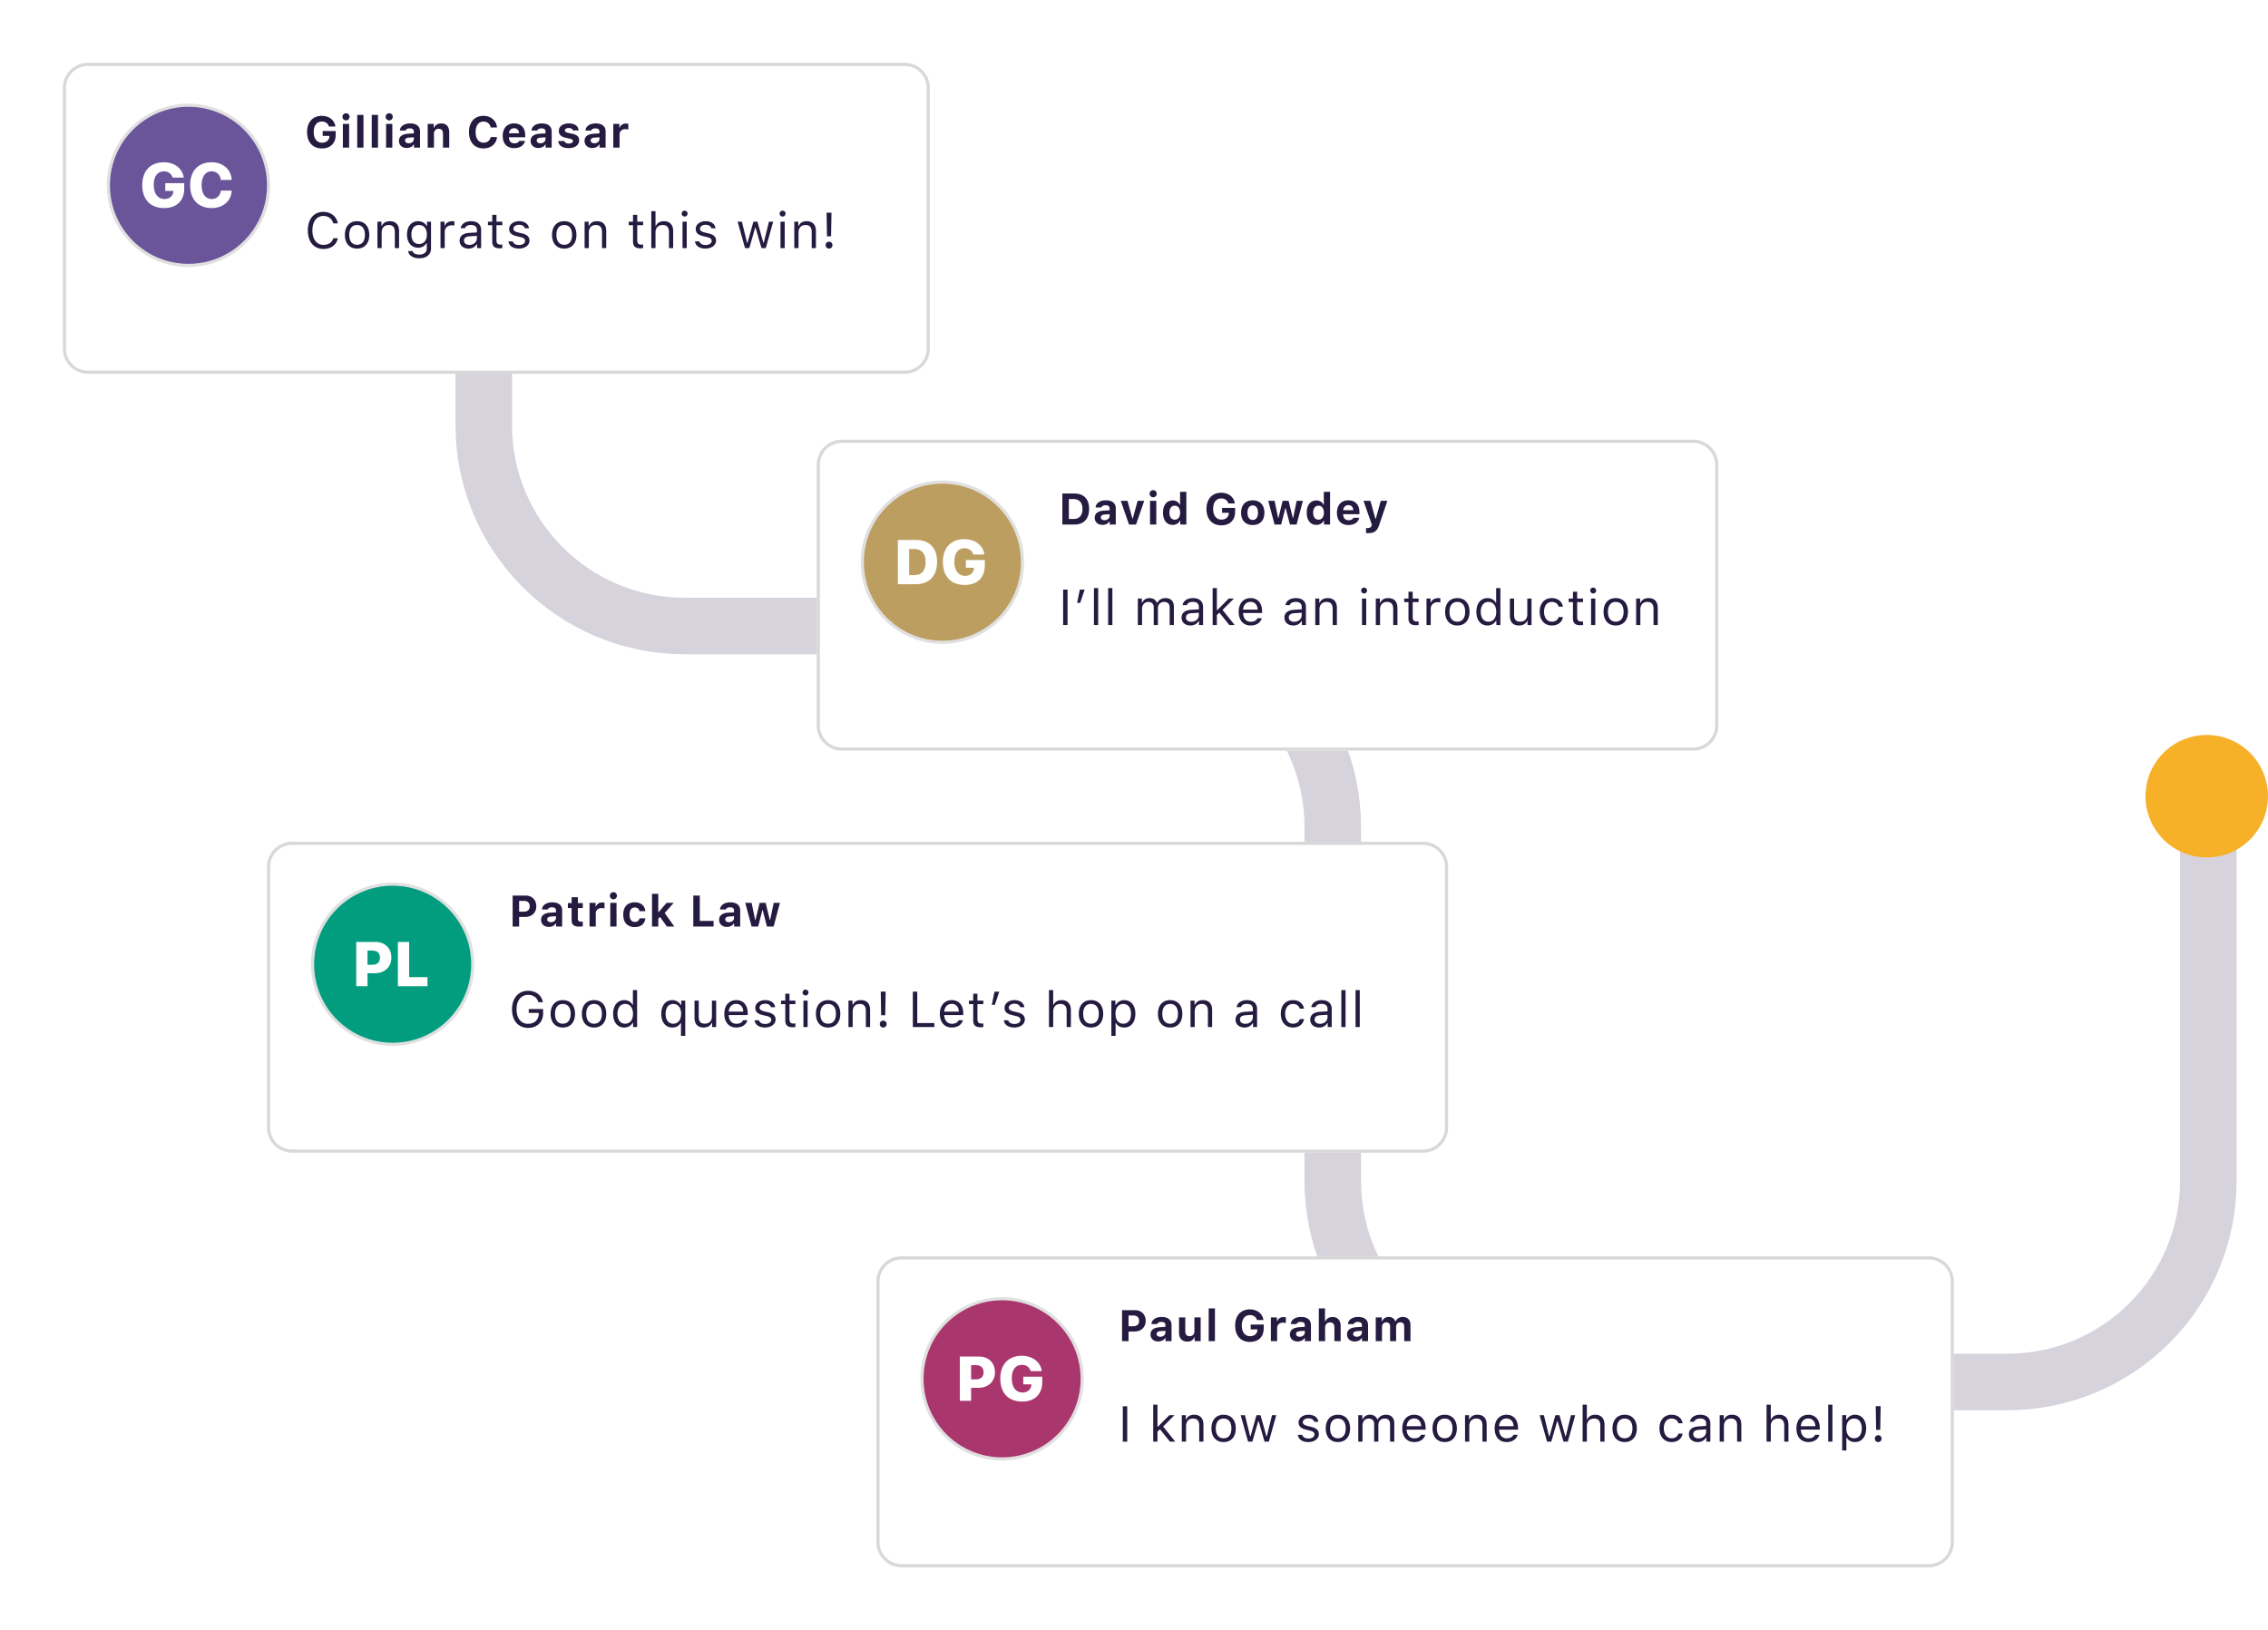 <svg fill="none" xmlns="http://www.w3.org/2000/svg" viewBox="0 0 722 519">
  <path d="M154 60v75.317c0 35.346 28.654 64 64 64h142.277c35.346 0 64 28.653 64 64V376c0 35.346 28.654 64 64 64H639c35.346 0 64-28.654 64-64V257.5" stroke="#D6D3DD" stroke-width="18"/>
  <g filter="url(#PpCooUu57a)">
    <path fill-rule="evenodd" clip-rule="evenodd" d="M20 18a8 8 0 018-8h260a8 8 0 018 8v83a8 8 0 01-8 8H28a8 8 0 01-8-8V18z" fill="#fff"/>
    <path d="M20.5 18a7.5 7.5 0 017.5-7.5h260a7.5 7.5 0 017.5 7.5v83a7.5 7.5 0 01-7.5 7.5H28a7.5 7.5 0 01-7.5-7.5V18z" stroke="#D8D8D8"/>
  </g>
  <path d="M60 84.5c14.083 0 25.5-11.417 25.5-25.5S74.083 33.5 60 33.5 34.5 44.917 34.5 59 45.917 84.5 60 84.5z" fill="#6A559B" stroke="#E0E0E0"/>
  <path d="M58.649 60.043v-1.728h-6.035v2.46h2.578l-.01.215c-.098 1.416-1.23 2.373-2.852 2.373-2.06 0-3.388-1.69-3.388-4.482 0-2.744 1.2-4.336 3.232-4.336 1.377 0 2.432.762 2.783 2.012h3.545c-.361-2.872-2.92-4.893-6.338-4.893-4.258 0-6.875 2.695-6.875 7.266 0 4.629 2.617 7.314 6.963 7.314 4.014 0 6.397-2.353 6.397-6.201zm8.724 6.201c3.633 0 6.23-2.207 6.396-5.556h-3.447c-.225 1.65-1.367 2.685-2.94 2.685-1.972 0-3.203-1.67-3.203-4.433 0-2.735 1.24-4.405 3.194-4.405 1.572 0 2.754 1.094 2.93 2.754h3.447c-.108-3.33-2.813-5.625-6.377-5.625-4.2 0-6.846 2.686-6.846 7.285 0 4.61 2.627 7.295 6.846 7.295z" fill="#fff"/>
  <path d="M106.864 42.974v-1.258h-4.142v1.552h2.139l-.007.177c-.041 1.19-.977 1.99-2.331 1.99-1.627 0-2.652-1.286-2.652-3.398 0-2.071.978-3.336 2.57-3.336 1.149 0 1.976.581 2.284 1.58h2.05c-.287-2.051-2.003-3.398-4.334-3.398-2.87 0-4.682 1.996-4.682 5.175 0 3.226 1.798 5.195 4.73 5.195 2.694 0 4.375-1.64 4.375-4.28zm2.29 4.026h1.989v-7.54h-1.989V47zm.998-8.668c.622 0 1.128-.506 1.128-1.142 0-.635-.506-1.134-1.128-1.134a1.13 1.13 0 00-1.128 1.134c0 .636.513 1.142 1.128 1.142zM113.72 47h1.989V36.582h-1.989V47zm4.621 0h1.989V36.582h-1.989V47zm4.566 0h1.989v-7.54h-1.989V47zm.998-8.668c.622 0 1.128-.506 1.128-1.142 0-.635-.506-1.134-1.128-1.134a1.13 1.13 0 00-1.128 1.134c0 .636.512 1.142 1.128 1.142zm6.22 7.287c-.69 0-1.176-.342-1.176-.902 0-.54.417-.848 1.272-.91l1.524-.095v.554c0 .765-.697 1.353-1.62 1.353zm-.656 1.497c.977 0 1.798-.41 2.187-1.1h.123V47h1.928v-5.148c0-1.613-1.128-2.556-3.124-2.556-1.894 0-3.172.875-3.302 2.27h1.832c.164-.452.643-.698 1.361-.698.82 0 1.271.356 1.271.984v.616l-1.825.11c-1.873.108-2.919.901-2.919 2.269 0 1.38 1.018 2.27 2.468 2.27zm6.685-.116h1.989v-4.348c0-.99.567-1.64 1.49-1.64.944 0 1.388.547 1.388 1.586V47h1.989v-4.874c0-1.805-.902-2.83-2.577-2.83-1.114 0-1.88.526-2.228 1.374h-.123v-1.21h-1.928V47zm17.772.253c2.379 0 4.116-1.47 4.287-3.603h-2.01c-.198 1.087-1.087 1.785-2.27 1.785-1.558 0-2.522-1.292-2.522-3.37 0-2.079.964-3.364 2.515-3.364 1.176 0 2.072.745 2.27 1.88h2.01c-.151-2.146-1.942-3.698-4.28-3.698-2.864 0-4.627 1.975-4.627 5.181 0 3.213 1.77 5.189 4.627 5.189zm9.741-6.433c.93 0 1.532.622 1.573 1.62h-3.213c.068-.977.717-1.62 1.64-1.62zm1.614 4.033c-.212.5-.752.78-1.539.78-1.039 0-1.695-.698-1.722-1.819v-.102h5.175v-.609c0-2.392-1.313-3.807-3.535-3.807-2.242 0-3.623 1.517-3.623 3.972 0 2.447 1.354 3.896 3.651 3.896 1.845 0 3.151-.895 3.445-2.31h-1.852zm6.76.766c-.691 0-1.176-.342-1.176-.902 0-.54.417-.848 1.272-.91l1.524-.095v.554c0 .765-.697 1.353-1.62 1.353zm-.656 1.497c.977 0 1.798-.41 2.187-1.1h.123V47h1.928v-5.148c0-1.613-1.128-2.556-3.124-2.556-1.894 0-3.172.875-3.302 2.27h1.832c.164-.452.643-.698 1.361-.698.82 0 1.271.356 1.271.984v.616l-1.825.11c-1.873.108-2.919.901-2.919 2.269 0 1.38 1.018 2.27 2.468 2.27zm6.514-5.441c0 1.162.711 1.86 2.174 2.18l1.367.308c.663.144.95.37.95.738 0 .486-.533.807-1.306.807-.793 0-1.278-.294-1.428-.807h-1.942c.137 1.45 1.34 2.263 3.329 2.263 1.976 0 3.323-.984 3.323-2.488 0-1.128-.657-1.743-2.119-2.065l-1.415-.307c-.698-.157-1.019-.383-1.019-.752 0-.479.526-.8 1.237-.8.739 0 1.197.3 1.299.786h1.839c-.109-1.442-1.237-2.242-3.151-2.242-1.88 0-3.138.95-3.138 2.379zm11.313 3.944c-.69 0-1.176-.342-1.176-.902 0-.54.417-.848 1.272-.91l1.524-.095v.554c0 .765-.697 1.353-1.62 1.353zm-.656 1.497c.977 0 1.798-.41 2.187-1.1h.123V47h1.928v-5.148c0-1.613-1.128-2.556-3.124-2.556-1.894 0-3.172.875-3.302 2.27h1.832c.164-.452.643-.698 1.361-.698.82 0 1.271.356 1.271.984v.616l-1.825.11c-1.873.108-2.919.901-2.919 2.269 0 1.38 1.019 2.27 2.468 2.27zm6.685-.116h1.989v-4.177c0-1.06.745-1.702 1.832-1.702.321 0 .786.062.944.123v-1.811c-.171-.062-.506-.096-.78-.096-.957 0-1.736.574-1.934 1.326h-.123V39.46h-1.928V47zm-92.264 32.266c2.398 0 4.179-1.336 4.554-3.407h-1.429c-.36 1.305-1.555 2.11-3.125 2.11-2.172 0-3.532-1.774-3.532-4.602 0-2.828 1.36-4.61 3.524-4.61 1.554 0 2.758.915 3.133 2.368h1.429c-.336-2.172-2.187-3.664-4.562-3.664-3.063 0-4.969 2.266-4.969 5.906 0 3.633 1.914 5.899 4.977 5.899zm10.694-.118c2.399 0 3.883-1.656 3.883-4.359 0-2.71-1.484-4.36-3.883-4.36-2.398 0-3.882 1.65-3.882 4.36 0 2.703 1.484 4.36 3.882 4.36zm0-1.21c-1.593 0-2.492-1.157-2.492-3.149 0-2 .899-3.148 2.492-3.148 1.594 0 2.493 1.148 2.493 3.148 0 1.992-.899 3.148-2.493 3.148zM120.155 79h1.344v-4.984c0-1.477.867-2.375 2.211-2.375 1.344 0 1.985.718 1.985 2.234V79h1.343v-5.453c0-2-1.054-3.117-2.945-3.117-1.289 0-2.109.547-2.531 1.476h-.125v-1.328h-1.282V79zm13.242-1.313c-1.562 0-2.437-1.187-2.437-3.023s.875-3.023 2.437-3.023c1.555 0 2.5 1.187 2.5 3.023s-.937 3.023-2.5 3.023zm.063 4.547c2.297 0 3.75-1.203 3.75-3.086v-8.57h-1.282v1.336h-.125c-.484-.906-1.523-1.484-2.703-1.484-2.164 0-3.531 1.71-3.531 4.234 0 2.523 1.352 4.211 3.531 4.211 1.157 0 2.11-.523 2.641-1.453h.125v1.656c0 1.242-.898 1.984-2.406 1.984-1.211 0-1.961-.445-2.11-1.132h-1.422c.204 1.39 1.5 2.304 3.532 2.304zM140.233 79h1.344v-5.219c0-1.187.929-2.047 2.21-2.047.266 0 .75.047.86.079v-1.344a5.757 5.757 0 00-.672-.04c-1.117 0-2.086.579-2.336 1.4h-.125v-1.25h-1.281V79zm9.179-1.031c-.977 0-1.703-.5-1.703-1.36 0-.843.562-1.289 1.844-1.375l2.265-.148v.773c0 1.204-1.023 2.11-2.406 2.11zm-.25 1.18c1.125 0 2.047-.493 2.594-1.391h.125V79h1.281v-5.766c0-1.75-1.148-2.804-3.203-2.804-1.797 0-3.125.89-3.305 2.242h1.36c.187-.664.89-1.047 1.898-1.047 1.258 0 1.906.57 1.906 1.61V74l-2.429.148c-1.961.118-3.071.985-3.071 2.493 0 1.539 1.211 2.507 2.844 2.507zm7.539-10.75v2.18h-1.36v1.124h1.36v5.11c0 1.609.695 2.25 2.429 2.25.266 0 .524-.032.789-.079v-1.132c-.25.023-.382.03-.625.03-.875 0-1.25-.421-1.25-1.413v-4.766h1.875v-1.125h-1.875v-2.18h-1.343zm5.39 4.484c0 1.219.719 1.898 2.297 2.281l1.445.352c.899.218 1.336.609 1.336 1.187 0 .774-.812 1.313-1.945 1.313-1.078 0-1.75-.454-1.977-1.164h-1.383c.149 1.398 1.438 2.296 3.313 2.296 1.914 0 3.375-1.039 3.375-2.546 0-1.211-.766-1.899-2.352-2.282l-1.297-.312c-.992-.242-1.461-.602-1.461-1.18 0-.75.782-1.258 1.782-1.258 1.015 0 1.672.446 1.851 1.118h1.328c-.179-1.383-1.406-2.258-3.171-2.258-1.79 0-3.141 1.054-3.141 2.453zm17.53 6.265c2.399 0 3.883-1.656 3.883-4.359 0-2.71-1.484-4.36-3.883-4.36-2.398 0-3.882 1.65-3.882 4.36 0 2.703 1.484 4.36 3.882 4.36zm0-1.21c-1.593 0-2.492-1.157-2.492-3.149 0-2 .899-3.148 2.492-3.148 1.594 0 2.493 1.148 2.493 3.148 0 1.992-.899 3.148-2.493 3.148zM186.105 79h1.344v-4.984c0-1.477.867-2.375 2.211-2.375 1.344 0 1.984.718 1.984 2.234V79h1.344v-5.453c0-2-1.055-3.117-2.945-3.117-1.289 0-2.11.547-2.531 1.476h-.125v-1.328h-1.282V79zm15.406-10.602v2.18h-1.36v1.125h1.36v5.11c0 1.609.695 2.25 2.429 2.25.266 0 .524-.032.79-.079v-1.132a5.78 5.78 0 01-.625.03c-.875 0-1.25-.421-1.25-1.413v-4.766h1.875v-1.125h-1.875v-2.18h-1.344zM207.331 79h1.343v-4.984c0-1.422.829-2.375 2.336-2.375 1.274 0 1.946.742 1.946 2.234V79h1.343v-5.453c0-1.977-1.125-3.117-2.906-3.117-1.289 0-2.172.547-2.594 1.476h-.125v-4.672h-1.343V79zm9.945 0h1.343v-8.422h-1.343V79zm.672-10.047a.94.94 0 00.937-.937.94.94 0 00-.937-.938.94.94 0 00-.938.938.94.94 0 00.938.937zm3.53 3.93c0 1.219.719 1.898 2.297 2.281l1.446.352c.898.218 1.335.609 1.335 1.187 0 .774-.812 1.313-1.945 1.313-1.078 0-1.75-.454-1.976-1.164h-1.383c.148 1.398 1.437 2.296 3.312 2.296 1.914 0 3.375-1.039 3.375-2.546 0-1.211-.765-1.899-2.351-2.282l-1.297-.312c-.992-.242-1.461-.602-1.461-1.18 0-.75.781-1.258 1.781-1.258 1.016 0 1.672.446 1.852 1.118h1.328c-.18-1.383-1.406-2.258-3.172-2.258-1.789 0-3.141 1.054-3.141 2.453zm24.664-2.305h-1.352l-1.656 6.734h-.125l-1.883-6.734h-1.289l-1.883 6.734h-.125l-1.656-6.734h-1.36l2.36 8.422h1.359l1.875-6.516h.125L242.415 79h1.367l2.36-8.422zm2.32 8.422h1.343v-8.422h-1.343V79zm.671-10.047a.94.94 0 00.938-.937.94.94 0 00-.938-.938.94.94 0 00-.937.938.94.94 0 00.937.937zM252.86 79h1.343v-4.984c0-1.477.867-2.375 2.211-2.375 1.344 0 1.985.718 1.985 2.234V79h1.343v-5.453c0-2-1.054-3.117-2.945-3.117-1.289 0-2.109.547-2.531 1.476h-.125v-1.328h-1.281V79zm10.273-11.281l.132 7.531h1.297l.133-7.531h-1.562zm.789 11.422c.632 0 1.078-.454 1.078-1.086 0-.64-.446-1.094-1.078-1.094-.633 0-1.086.453-1.086 1.094 0 .632.453 1.086 1.086 1.086z" fill="#251A3F"/>
  <g filter="url(#PpCooUu57b)">
    <path fill-rule="evenodd" clip-rule="evenodd" d="M260 138a8 8 0 018-8h271a8 8 0 018 8v83a8 8 0 01-8 8H268a8 8 0 01-8-8v-83z" fill="#fff"/>
    <path d="M260.5 138a7.5 7.5 0 017.5-7.5h271a7.5 7.5 0 017.5 7.5v83a7.5 7.5 0 01-7.5 7.5H268a7.5 7.5 0 01-7.5-7.5v-83z" stroke="#D8D8D8"/>
  </g>
  <path d="M300 204.5c14.083 0 25.5-11.417 25.5-25.5s-11.417-25.5-25.5-25.5-25.5 11.417-25.5 25.5 11.417 25.5 25.5 25.5z" fill="#BD9E61" stroke="#E0E0E0"/>
  <path d="M285.836 171.908V186h5.723c4.248 0 6.758-2.627 6.758-7.129 0-4.492-2.5-6.963-6.758-6.963h-5.723zm3.584 2.891h1.67c2.266 0 3.584 1.435 3.584 4.082 0 2.812-1.25 4.228-3.584 4.228h-1.67v-8.31zm24.095 5.244v-1.729h-6.035v2.461h2.578l-.009.215c-.098 1.416-1.231 2.373-2.852 2.373-2.06 0-3.389-1.689-3.389-4.482 0-2.744 1.202-4.336 3.233-4.336 1.377 0 2.431.762 2.783 2.012h3.545c-.361-2.871-2.92-4.893-6.338-4.893-4.258 0-6.875 2.695-6.875 7.266 0 4.629 2.617 7.314 6.963 7.314 4.014 0 6.396-2.353 6.396-6.201z" fill="#fff"/>
  <path d="M338.196 157.136V167h3.883c2.953 0 4.628-1.798 4.628-5.004 0-3.09-1.695-4.86-4.628-4.86h-3.883zm2.065 1.763h1.49c1.791 0 2.851 1.135 2.851 3.131 0 2.085-1.026 3.206-2.851 3.206h-1.49v-6.337zm11.354 6.72c-.691 0-1.176-.342-1.176-.902 0-.54.417-.848 1.272-.909l1.524-.096v.554c0 .765-.697 1.353-1.62 1.353zm-.656 1.497c.977 0 1.797-.41 2.187-1.1h.123V167h1.928v-5.147c0-1.614-1.128-2.557-3.124-2.557-1.894 0-3.172.875-3.302 2.269h1.832c.164-.451.643-.697 1.36-.697.821 0 1.272.356 1.272.985v.615l-1.825.109c-1.873.11-2.919.902-2.919 2.27 0 1.381 1.018 2.269 2.468 2.269zm13.295-7.656h-2.099l-1.544 5.619h-.124l-1.558-5.619h-2.14l2.618 7.54h2.243l2.604-7.54zm1.852 7.54h1.989v-7.54h-1.989V167zm.998-8.668c.622 0 1.128-.506 1.128-1.142 0-.635-.506-1.134-1.128-1.134a1.13 1.13 0 00-1.128 1.134c0 .636.513 1.142 1.128 1.142zm6.2 8.784c1.046 0 1.9-.485 2.304-1.299h.123V167h1.928v-10.418h-1.99v4.081h-.116c-.39-.834-1.23-1.326-2.249-1.326-1.893 0-3.069 1.483-3.069 3.883 0 2.406 1.169 3.896 3.069 3.896zm.677-6.111c1.059 0 1.709.854 1.709 2.228 0 1.381-.643 2.222-1.709 2.222-1.067 0-1.702-.834-1.702-2.228 0-1.381.642-2.222 1.702-2.222zm19.201 1.969v-1.258h-4.142v1.552h2.139l-.007.177c-.041 1.19-.977 1.99-2.331 1.99-1.627 0-2.652-1.286-2.652-3.398 0-2.071.978-3.336 2.57-3.336 1.149 0 1.976.581 2.284 1.579h2.05c-.287-2.051-2.003-3.397-4.334-3.397-2.871 0-4.682 1.996-4.682 5.175 0 3.226 1.798 5.195 4.73 5.195 2.694 0 4.375-1.641 4.375-4.279zm5.619 4.19c2.317 0 3.712-1.47 3.712-3.937 0-2.448-1.415-3.931-3.712-3.931s-3.712 1.49-3.712 3.931c0 2.467 1.395 3.937 3.712 3.937zm0-1.627c-1.067 0-1.668-.841-1.668-2.31 0-1.45.608-2.304 1.668-2.304 1.053 0 1.668.854 1.668 2.304 0 1.462-.609 2.31-1.668 2.31zm15.961-6.077h-1.975l-1.121 5.407h-.123l-1.326-5.407h-1.901l-1.319 5.407h-.123l-1.121-5.407h-2.017l2.01 7.54h2.092l1.333-5.202h.123L410.64 167h2.119l2.003-7.54zm4.3 7.656c1.046 0 1.9-.485 2.304-1.299h.123V167h1.927v-10.418h-1.989v4.081h-.116c-.39-.834-1.231-1.326-2.249-1.326-1.894 0-3.07 1.483-3.07 3.883 0 2.406 1.169 3.896 3.07 3.896zm.677-6.111c1.059 0 1.709.854 1.709 2.228 0 1.381-.643 2.222-1.709 2.222-1.067 0-1.703-.834-1.703-2.228 0-1.381.643-2.222 1.703-2.222zm9.494-.185c.93 0 1.532.622 1.573 1.62h-3.213c.068-.977.717-1.62 1.64-1.62zm1.614 4.034c-.212.499-.752.779-1.539.779-1.039 0-1.695-.697-1.722-1.819v-.102h5.175v-.608c0-2.393-1.313-3.808-3.535-3.808-2.242 0-3.623 1.517-3.623 3.972 0 2.447 1.354 3.896 3.651 3.896 1.845 0 3.151-.895 3.445-2.31h-1.852zm4.771 4.887c1.88 0 2.802-.683 3.445-2.625l2.598-7.656h-2.106l-1.586 5.715h-.123l-1.586-5.715h-2.194l2.645 7.588-.068.273c-.164.575-.588.814-1.333.814-.082 0-.383 0-.451-.014v1.6c.082.013.683.02.759.02zM339.844 199v-11.273h-1.406V199h1.406zm4.031-7.062l1.414-4.211h-1.524l-.867 4.211h.977zm4.374 7.062h1.344v-11.766h-1.344V199zm4.523 0h1.344v-11.766h-1.344V199zm9.453 0h1.343v-5.219c0-1.187.852-2.14 1.953-2.14 1.063 0 1.758.64 1.758 1.64V199h1.344v-5.414c0-1.07.781-1.945 1.953-1.945 1.188 0 1.774.609 1.774 1.851V199h1.343v-5.82c0-1.766-.961-2.75-2.679-2.75-1.164 0-2.125.586-2.579 1.476h-.125c-.39-.875-1.187-1.476-2.328-1.476-1.125 0-1.968.539-2.351 1.476h-.125v-1.328h-1.281V199zm17.007-1.031c-.977 0-1.703-.5-1.703-1.36 0-.843.562-1.289 1.844-1.375l2.265-.148v.773c0 1.203-1.023 2.11-2.406 2.11zm-.25 1.179c1.125 0 2.047-.492 2.594-1.39h.125V199h1.281v-5.766c0-1.75-1.148-2.804-3.203-2.804-1.797 0-3.125.89-3.305 2.242h1.36c.187-.664.89-1.047 1.898-1.047 1.258 0 1.906.57 1.906 1.609V194l-2.429.148c-1.961.118-3.071.985-3.071 2.493 0 1.539 1.211 2.507 2.844 2.507zm8.523-4.89h-.125v-7.024h-1.344V199h1.344v-3.195l.805-.75 3.156 3.945h1.711l-3.867-4.812 3.625-3.61h-1.649l-3.656 3.68zm10.601-2.641c1.336 0 2.227.985 2.258 2.477h-4.641c.102-1.492 1.039-2.477 2.383-2.477zm2.219 5.203c-.352.742-1.086 1.141-2.172 1.141-1.43 0-2.359-1.055-2.43-2.719v-.062h6.055v-.516c0-2.617-1.383-4.234-3.656-4.234-2.313 0-3.797 1.718-3.797 4.367 0 2.664 1.461 4.351 3.797 4.351 1.844 0 3.156-.89 3.547-2.328h-1.344zm11.655 1.149c-.976 0-1.703-.5-1.703-1.36 0-.843.563-1.289 1.844-1.375l2.266-.148v.773c0 1.203-1.024 2.11-2.407 2.11zm-.25 1.179c1.125 0 2.047-.492 2.594-1.39h.125V199h1.281v-5.766c0-1.75-1.148-2.804-3.203-2.804-1.797 0-3.125.89-3.304 2.242h1.359c.187-.664.891-1.047 1.898-1.047 1.258 0 1.907.57 1.907 1.609V194l-2.43.148c-1.961.118-3.07.985-3.07 2.493 0 1.539 1.211 2.507 2.843 2.507zm6.977-.148h1.343v-4.984c0-1.477.867-2.375 2.211-2.375 1.344 0 1.985.718 1.985 2.234V199h1.343v-5.453c0-2-1.054-3.117-2.945-3.117-1.289 0-2.109.547-2.531 1.476h-.125v-1.328h-1.281V199zm14.874 0h1.343v-8.422h-1.343V199zm.672-10.047a.94.94 0 00.937-.937.94.94 0 00-.937-.938.94.94 0 00-.938.938.94.94 0 00.938.937zM437.979 199h1.344v-4.984c0-1.477.867-2.375 2.21-2.375 1.344 0 1.985.718 1.985 2.234V199h1.344v-5.453c0-2-1.055-3.117-2.946-3.117-1.289 0-2.109.547-2.531 1.476h-.125v-1.328h-1.281V199zm10.398-10.602v2.18h-1.36v1.125h1.36v5.109c0 1.61.695 2.25 2.429 2.25a4.5 4.5 0 00.79-.078v-1.132c-.25.023-.383.031-.625.031-.875 0-1.25-.422-1.25-1.414v-4.766h1.875v-1.125h-1.875v-2.18h-1.344zM454.119 199h1.343v-5.219c0-1.187.93-2.047 2.211-2.047.266 0 .75.047.86.078v-1.343a5.65 5.65 0 00-.672-.039c-1.117 0-2.086.578-2.336 1.398h-.125v-1.25h-1.281V199zm9.812.148c2.398 0 3.882-1.656 3.882-4.359 0-2.711-1.484-4.359-3.882-4.359-2.399 0-3.883 1.648-3.883 4.359 0 2.703 1.484 4.359 3.883 4.359zm0-1.21c-1.594 0-2.493-1.157-2.493-3.149 0-2 .899-3.148 2.493-3.148 1.593 0 2.492 1.148 2.492 3.148 0 1.992-.899 3.149-2.492 3.149zm9.601 1.21c1.164 0 2.164-.554 2.695-1.492h.125V199h1.281v-11.766h-1.343v4.672h-.118c-.476-.922-1.468-1.476-2.64-1.476-2.141 0-3.539 1.718-3.539 4.359 0 2.649 1.383 4.359 3.539 4.359zm.312-7.507c1.524 0 2.477 1.218 2.477 3.148 0 1.945-.945 3.149-2.477 3.149-1.539 0-2.461-1.18-2.461-3.149 0-1.961.93-3.148 2.461-3.148zm13.703-1.063h-1.344v4.984c0 1.477-.812 2.36-2.297 2.36-1.343 0-1.906-.703-1.906-2.219v-5.125h-1.344v5.453c0 1.992.985 3.117 2.875 3.117 1.289 0 2.188-.531 2.61-1.468h.125V199h1.281v-8.422zm9.992 2.578c-.235-1.5-1.485-2.726-3.531-2.726-2.36 0-3.86 1.703-3.86 4.328 0 2.68 1.508 4.39 3.867 4.39 2.024 0 3.282-1.14 3.524-2.687h-1.36c-.25.953-1.039 1.477-2.171 1.477-1.5 0-2.469-1.235-2.469-3.18 0-1.906.953-3.117 2.469-3.117 1.211 0 1.953.679 2.171 1.515h1.36zm3.195-4.758v2.18h-1.36v1.125h1.36v5.109c0 1.61.695 2.25 2.429 2.25.266 0 .524-.031.789-.078v-1.132c-.25.023-.382.031-.625.031-.875 0-1.25-.422-1.25-1.414v-4.766h1.875v-1.125h-1.875v-2.18h-1.343zM506.507 199h1.344v-8.422h-1.344V199zm.672-10.047a.94.94 0 00.937-.937.94.94 0 00-.937-.938.94.94 0 00-.938.938.94.94 0 00.938.937zm7.187 10.195c2.398 0 3.883-1.656 3.883-4.359 0-2.711-1.485-4.359-3.883-4.359-2.399 0-3.883 1.648-3.883 4.359 0 2.703 1.484 4.359 3.883 4.359zm0-1.21c-1.594 0-2.492-1.157-2.492-3.149 0-2 .898-3.148 2.492-3.148 1.594 0 2.492 1.148 2.492 3.148 0 1.992-.898 3.149-2.492 3.149zM520.85 199h1.343v-4.984c0-1.477.868-2.375 2.211-2.375 1.344 0 1.985.718 1.985 2.234V199h1.344v-5.453c0-2-1.055-3.117-2.946-3.117-1.289 0-2.109.547-2.531 1.476h-.125v-1.328h-1.281V199z" fill="#251A3F"/>
  <g filter="url(#PpCooUu57c)">
    <path fill-rule="evenodd" clip-rule="evenodd" d="M85 266a8 8 0 018-8h360a8 8 0 018 8v83a8 8 0 01-8 8H93a8 8 0 01-8-8v-83z" fill="#fff"/>
    <path d="M85.5 266a7.5 7.5 0 017.5-7.5h360a7.5 7.5 0 017.5 7.5v83a7.5 7.5 0 01-7.5 7.5H93a7.5 7.5 0 01-7.5-7.5v-83z" stroke="#D8D8D8"/>
  </g>
  <path d="M125 332.5c14.083 0 25.5-11.417 25.5-25.5s-11.417-25.5-25.5-25.5-25.5 11.417-25.5 25.5 11.417 25.5 25.5 25.5z" fill="#029D7F" stroke="#E0E0E0"/>
  <path d="M113.404 299.908V314h3.584v-4.131h2.305c3.135 0 5.293-1.963 5.293-4.971 0-3.027-2.051-4.99-5.078-4.99h-6.104zm3.584 2.744h1.573c1.504 0 2.402.791 2.402 2.256 0 1.475-.898 2.266-2.422 2.266h-1.553v-4.522zm19.096 8.457h-5.83v-11.201h-3.584V314h9.414v-2.891z" fill="#fff"/>
  <path d="M163.196 285.136V295h2.065v-3.062h1.948c2.078 0 3.52-1.361 3.52-3.391 0-2.051-1.387-3.411-3.417-3.411h-4.116zm2.065 1.695h1.504c1.189 0 1.866.602 1.866 1.723 0 1.107-.691 1.709-1.873 1.709h-1.497v-3.432zm10.11 6.788c-.691 0-1.176-.342-1.176-.902 0-.54.417-.848 1.271-.909l1.525-.096v.554c0 .765-.697 1.353-1.62 1.353zm-.657 1.497c.978 0 1.798-.41 2.188-1.1h.123V295h1.928v-5.147c0-1.614-1.128-2.557-3.124-2.557-1.894 0-3.172.875-3.302 2.269h1.832c.164-.451.643-.697 1.36-.697.821 0 1.272.356 1.272.985v.615l-1.825.109c-1.873.11-2.919.902-2.919 2.27 0 1.381 1.018 2.269 2.467 2.269zm7.253-9.447v1.866h-1.176v1.566h1.176v3.862c0 1.47.725 2.064 2.557 2.064.382 0 .752-.041.998-.089v-1.517c-.192.02-.328.027-.588.027-.677 0-.978-.301-.978-.957v-3.39h1.566v-1.566h-1.566v-1.866h-1.989zm5.708 9.331h1.989v-4.177c0-1.059.745-1.702 1.832-1.702.321 0 .786.062.943.123v-1.811c-.171-.062-.506-.096-.779-.096-.957 0-1.736.574-1.935 1.326h-.123v-1.203h-1.927V295zm6.603 0h1.989v-7.54h-1.989V295zm.998-8.668c.622 0 1.128-.506 1.128-1.142 0-.635-.506-1.134-1.128-1.134a1.13 1.13 0 00-1.128 1.134c0 .636.513 1.142 1.128 1.142zm10.171 3.787c-.164-1.716-1.36-2.823-3.356-2.823-2.359 0-3.685 1.415-3.685 3.917 0 2.529 1.333 3.951 3.685 3.951 1.962 0 3.192-1.087 3.356-2.775h-1.859c-.151.745-.684 1.141-1.497 1.141-1.067 0-1.675-.813-1.675-2.317 0-1.484.602-2.283 1.675-2.283.847 0 1.36.471 1.497 1.189h1.859zm4.231.287h-.123v-5.824h-1.989V295h1.989v-2.502l.547-.56 2.201 3.062h2.359l-3.07-4.307 2.871-3.233h-2.262l-2.523 2.946zm17.486 2.796h-4.389v-8.066h-2.064V295h6.453v-1.798zm4.887.417c-.69 0-1.176-.342-1.176-.902 0-.54.417-.848 1.272-.909l1.524-.096v.554c0 .765-.697 1.353-1.62 1.353zm-.656 1.497c.977 0 1.798-.41 2.187-1.1h.123V295h1.928v-5.147c0-1.614-1.128-2.557-3.124-2.557-1.893 0-3.172.875-3.302 2.269h1.832c.164-.451.643-.697 1.361-.697.82 0 1.271.356 1.271.985v.615l-1.825.109c-1.873.11-2.919.902-2.919 2.27 0 1.381 1.019 2.269 2.468 2.269zm16.884-7.656h-1.975l-1.121 5.407h-.124l-1.326-5.407h-1.9l-1.319 5.407h-.123l-1.122-5.407h-2.016l2.01 7.54h2.091l1.333-5.202h.123l1.347 5.202h2.119l2.003-7.54zm-75.381 35.181v-1.375h-4.57v1.234h3.172v.273c0 1.907-1.367 3.196-3.383 3.196-2.265 0-3.672-1.766-3.672-4.61 0-2.804 1.43-4.601 3.664-4.601 1.672 0 2.805.804 3.289 2.328h1.43c-.406-2.234-2.219-3.625-4.719-3.625-3.086 0-5.109 2.336-5.109 5.898 0 3.61 1.992 5.907 5.109 5.907 2.883 0 4.789-1.844 4.789-4.625zm6.273 4.507c2.399 0 3.883-1.656 3.883-4.359 0-2.711-1.484-4.359-3.883-4.359-2.398 0-3.882 1.648-3.882 4.359 0 2.703 1.484 4.359 3.882 4.359zm0-1.21c-1.593 0-2.492-1.157-2.492-3.149 0-2 .899-3.148 2.492-3.148 1.594 0 2.493 1.148 2.493 3.148 0 1.992-.899 3.149-2.493 3.149zm9.945 1.21c2.399 0 3.883-1.656 3.883-4.359 0-2.711-1.484-4.359-3.883-4.359-2.398 0-3.882 1.648-3.882 4.359 0 2.703 1.484 4.359 3.882 4.359zm0-1.21c-1.593 0-2.492-1.157-2.492-3.149 0-2 .899-3.148 2.492-3.148 1.594 0 2.493 1.148 2.493 3.148 0 1.992-.899 3.149-2.493 3.149zm9.602 1.21c1.164 0 2.164-.554 2.695-1.492h.125V327h1.281v-11.766h-1.344v4.672h-.117c-.476-.922-1.469-1.476-2.64-1.476-2.141 0-3.54 1.718-3.54 4.359 0 2.649 1.383 4.359 3.54 4.359zm.312-7.507c1.523 0 2.477 1.218 2.477 3.148 0 1.945-.946 3.149-2.477 3.149-1.539 0-2.461-1.18-2.461-3.149 0-1.961.93-3.148 2.461-3.148zm14.999-1.211c-2.133 0-3.523 1.718-3.523 4.359 0 2.656 1.375 4.359 3.523 4.359 1.188 0 2.094-.492 2.633-1.414h.125v4.078h1.359v-11.234h-1.296v1.406h-.125c-.5-.945-1.547-1.554-2.696-1.554zm.305 7.508c-1.531 0-2.438-1.172-2.438-3.149 0-1.969.914-3.148 2.446-3.148 1.523 0 2.484 1.218 2.484 3.148 0 1.938-.953 3.149-2.492 3.149zm13.648-7.36h-1.344v4.984c0 1.477-.812 2.36-2.297 2.36-1.343 0-1.906-.703-1.906-2.219v-5.125h-1.344v5.453c0 1.992.985 3.117 2.875 3.117 1.289 0 2.188-.531 2.61-1.468h.125V327h1.281v-8.422zm6.382 1.039c1.336 0 2.227.985 2.258 2.477h-4.64c.101-1.492 1.039-2.477 2.382-2.477zm2.219 5.203c-.351.742-1.086 1.141-2.172 1.141-1.429 0-2.359-1.055-2.429-2.719v-.062h6.054v-.516c0-2.617-1.383-4.234-3.656-4.234-2.313 0-3.797 1.718-3.797 4.367 0 2.664 1.461 4.351 3.797 4.351 1.844 0 3.156-.89 3.547-2.328h-1.344zm3.859-3.937c0 1.219.719 1.898 2.297 2.281l1.445.352c.899.218 1.336.609 1.336 1.187 0 .774-.812 1.313-1.945 1.313-1.078 0-1.75-.454-1.977-1.164h-1.382c.148 1.398 1.437 2.296 3.312 2.296 1.914 0 3.375-1.039 3.375-2.546 0-1.211-.766-1.899-2.352-2.282l-1.296-.312c-.993-.242-1.461-.602-1.461-1.18 0-.75.781-1.258 1.781-1.258 1.016 0 1.672.446 1.851 1.118h1.329c-.18-1.383-1.407-2.258-3.172-2.258-1.789 0-3.141 1.054-3.141 2.453zm9.547-4.485v2.18h-1.36v1.125h1.36v5.109c0 1.61.695 2.25 2.429 2.25.266 0 .524-.031.789-.078v-1.132c-.25.023-.382.031-.625.031-.875 0-1.25-.422-1.25-1.414v-4.766h1.875v-1.125h-1.875v-2.18h-1.343zM255.762 327h1.343v-8.422h-1.343V327zm.671-10.047a.94.94 0 00.938-.937.94.94 0 00-.938-.938.94.94 0 00-.937.938.94.94 0 00.937.937zm7.188 10.195c2.398 0 3.882-1.656 3.882-4.359 0-2.711-1.484-4.359-3.882-4.359-2.399 0-3.883 1.648-3.883 4.359 0 2.703 1.484 4.359 3.883 4.359zm0-1.21c-1.594 0-2.493-1.157-2.493-3.149 0-2 .899-3.148 2.493-3.148 1.593 0 2.492 1.148 2.492 3.148 0 1.992-.899 3.149-2.492 3.149zm6.484 1.062h1.343v-4.984c0-1.477.867-2.375 2.211-2.375 1.344 0 1.985.718 1.985 2.234V327h1.343v-5.453c0-2-1.054-3.117-2.945-3.117-1.289 0-2.109.547-2.531 1.476h-.125v-1.328h-1.281V327zm10.273-11.281l.132 7.531h1.297l.133-7.531h-1.562zm.789 11.422c.632 0 1.078-.453 1.078-1.086 0-.641-.446-1.094-1.078-1.094-.633 0-1.086.453-1.086 1.094 0 .633.453 1.086 1.086 1.086zm16.272-1.407h-5.437v-10.007h-1.406V327h6.843v-1.266zm5.539-6.117c1.336 0 2.227.985 2.258 2.477h-4.641c.102-1.492 1.039-2.477 2.383-2.477zm2.219 5.203c-.352.742-1.086 1.141-2.172 1.141-1.43 0-2.36-1.055-2.43-2.719v-.062h6.055v-.516c0-2.617-1.383-4.234-3.656-4.234-2.313 0-3.797 1.718-3.797 4.367 0 2.664 1.461 4.351 3.797 4.351 1.843 0 3.156-.89 3.546-2.328h-1.343zm4.616-8.422v2.18h-1.359v1.125h1.359v5.109c0 1.61.696 2.25 2.43 2.25.266 0 .524-.031.789-.078v-1.132c-.25.023-.383.031-.625.031-.875 0-1.25-.422-1.25-1.414v-4.766h1.875v-1.125h-1.875v-2.18h-1.344zm6.891 3.54l1.414-4.211h-1.524l-.867 4.211h.977zm3.085.945c0 1.219.719 1.898 2.297 2.281l1.445.352c.899.218 1.336.609 1.336 1.187 0 .774-.812 1.313-1.945 1.313-1.078 0-1.75-.454-1.977-1.164h-1.382c.148 1.398 1.437 2.296 3.312 2.296 1.914 0 3.375-1.039 3.375-2.546 0-1.211-.765-1.899-2.351-2.282l-1.297-.312c-.992-.242-1.461-.602-1.461-1.18 0-.75.781-1.258 1.781-1.258 1.016 0 1.672.446 1.852 1.118h1.328c-.18-1.383-1.407-2.258-3.172-2.258-1.789 0-3.141 1.054-3.141 2.453zM333.937 327h1.344v-4.984c0-1.422.828-2.375 2.336-2.375 1.273 0 1.945.742 1.945 2.234V327h1.344v-5.453c0-1.977-1.125-3.117-2.907-3.117-1.289 0-2.172.547-2.593 1.476h-.125v-4.672h-1.344V327zm13.374.148c2.399 0 3.883-1.656 3.883-4.359 0-2.711-1.484-4.359-3.883-4.359-2.398 0-3.882 1.648-3.882 4.359 0 2.703 1.484 4.359 3.882 4.359zm0-1.21c-1.593 0-2.492-1.157-2.492-3.149 0-2 .899-3.148 2.492-3.148 1.594 0 2.493 1.148 2.493 3.148 0 1.992-.899 3.149-2.493 3.149zm10.586-7.508c-1.148 0-2.156.586-2.695 1.554h-.125v-1.406h-1.282v11.234h1.344v-4.078h.125c.461.891 1.43 1.414 2.633 1.414 2.141 0 3.539-1.726 3.539-4.359 0-2.648-1.391-4.359-3.539-4.359zm-.32 7.508c-1.516 0-2.477-1.219-2.477-3.149 0-1.937.961-3.148 2.485-3.148 1.539 0 2.46 1.179 2.46 3.148s-.921 3.149-2.468 3.149zm14.929 1.21c2.398 0 3.882-1.656 3.882-4.359 0-2.711-1.484-4.359-3.882-4.359-2.399 0-3.883 1.648-3.883 4.359 0 2.703 1.484 4.359 3.883 4.359zm0-1.21c-1.594 0-2.493-1.157-2.493-3.149 0-2 .899-3.148 2.493-3.148 1.593 0 2.492 1.148 2.492 3.148 0 1.992-.899 3.149-2.492 3.149zM378.99 327h1.343v-4.984c0-1.477.867-2.375 2.211-2.375 1.344 0 1.985.718 1.985 2.234V327h1.343v-5.453c0-2-1.054-3.117-2.945-3.117-1.289 0-2.109.547-2.531 1.476h-.125v-1.328h-1.281V327zm17.436-1.031c-.976 0-1.703-.5-1.703-1.36 0-.843.563-1.289 1.844-1.375l2.266-.148v.773c0 1.203-1.024 2.11-2.407 2.11zm-.25 1.179c1.125 0 2.047-.492 2.594-1.39h.125V327h1.281v-5.766c0-1.75-1.148-2.804-3.203-2.804-1.797 0-3.125.89-3.305 2.242h1.36c.187-.664.89-1.047 1.898-1.047 1.258 0 1.907.57 1.907 1.609V322l-2.43.148c-1.961.118-3.07.985-3.07 2.493 0 1.539 1.21 2.507 2.843 2.507zm18.953-5.992c-.235-1.5-1.485-2.726-3.532-2.726-2.359 0-3.859 1.703-3.859 4.328 0 2.68 1.508 4.39 3.867 4.39 2.024 0 3.281-1.14 3.524-2.687h-1.36c-.25.953-1.039 1.477-2.172 1.477-1.5 0-2.468-1.235-2.468-3.18 0-1.906.953-3.117 2.468-3.117 1.211 0 1.953.679 2.172 1.515h1.36zm5.069 4.813c-.976 0-1.703-.5-1.703-1.36 0-.843.563-1.289 1.844-1.375l2.266-.148v.773c0 1.203-1.024 2.11-2.407 2.11zm-.25 1.179c1.125 0 2.047-.492 2.594-1.39h.125V327h1.281v-5.766c0-1.75-1.148-2.804-3.203-2.804-1.797 0-3.125.89-3.304 2.242h1.359c.188-.664.891-1.047 1.898-1.047 1.258 0 1.907.57 1.907 1.609V322l-2.43.148c-1.961.118-3.07.985-3.07 2.493 0 1.539 1.211 2.507 2.843 2.507zm7.055-.148h1.344v-11.766h-1.344V327zm4.523 0h1.344v-11.766h-1.344V327z" fill="#251A3F"/>
  <g filter="url(#PpCooUu57d)">
    <path fill-rule="evenodd" clip-rule="evenodd" d="M279 398a8 8 0 018-8h327a8 8 0 018 8v83a8 8 0 01-8 8H287a8 8 0 01-8-8v-83z" fill="#fff"/>
    <path d="M279.5 398a7.5 7.5 0 017.5-7.5h327a7.5 7.5 0 017.5 7.5v83a7.5 7.5 0 01-7.5 7.5H287a7.5 7.5 0 01-7.5-7.5v-83z" stroke="#D8D8D8"/>
  </g>
  <path d="M319 464.5c14.083 0 25.5-11.417 25.5-25.5s-11.417-25.5-25.5-25.5-25.5 11.417-25.5 25.5 11.417 25.5 25.5 25.5z" fill="#A9366D" stroke="#E0E0E0"/>
  <path d="M305.559 431.908V446h3.584v-4.131h2.304c3.135 0 5.293-1.963 5.293-4.971 0-3.027-2.05-4.99-5.078-4.99h-6.103zm3.584 2.744h1.572c1.504 0 2.402.791 2.402 2.256 0 1.475-.898 2.266-2.421 2.266h-1.553v-4.522zm22.65 5.391v-1.729h-6.035v2.461h2.578l-.01.215c-.098 1.416-1.23 2.373-2.852 2.373-2.06 0-3.388-1.689-3.388-4.482 0-2.744 1.201-4.336 3.232-4.336 1.377 0 2.432.762 2.783 2.012h3.545c-.361-2.871-2.92-4.893-6.338-4.893-4.257 0-6.875 2.695-6.875 7.266 0 4.629 2.618 7.314 6.963 7.314 4.014 0 6.397-2.353 6.397-6.201z" fill="#fff"/>
  <path d="M357.196 417.136V427h2.065v-3.062h1.948c2.078 0 3.52-1.361 3.52-3.391 0-2.051-1.387-3.411-3.417-3.411h-4.116zm2.065 1.695h1.504c1.189 0 1.866.602 1.866 1.723 0 1.107-.691 1.709-1.873 1.709h-1.497v-3.432zm10.11 6.788c-.691 0-1.176-.342-1.176-.902 0-.54.417-.848 1.271-.909l1.525-.096v.554c0 .765-.697 1.353-1.62 1.353zm-.657 1.497c.978 0 1.798-.41 2.188-1.1h.123V427h1.928v-5.147c0-1.614-1.128-2.557-3.124-2.557-1.894 0-3.172.875-3.302 2.269h1.832c.164-.451.643-.697 1.36-.697.821 0 1.272.356 1.272.985v.615l-1.825.109c-1.873.11-2.919.902-2.919 2.27 0 1.381 1.018 2.269 2.467 2.269zm13.508-7.656h-1.989v4.348c0 1.004-.534 1.627-1.525 1.627-.916 0-1.388-.534-1.388-1.573v-4.402h-1.989v4.915c0 1.75 1.012 2.789 2.639 2.789 1.142 0 1.846-.499 2.201-1.374h.123V427h1.928v-7.54zm2.556 7.54h1.989v-10.418h-1.989V427zm17.52-4.026v-1.258h-4.143v1.552h2.14l-.007.177c-.041 1.19-.978 1.99-2.331 1.99-1.627 0-2.652-1.286-2.652-3.398 0-2.071.977-3.336 2.57-3.336 1.148 0 1.976.581 2.283 1.579h2.051c-.287-2.051-2.003-3.397-4.334-3.397-2.871 0-4.683 1.996-4.683 5.175 0 3.226 1.798 5.195 4.731 5.195 2.693 0 4.375-1.641 4.375-4.279zm2.276 4.026h1.989v-4.177c0-1.059.745-1.702 1.832-1.702.321 0 .786.062.943.123v-1.811c-.17-.062-.505-.096-.779-.096-.957 0-1.736.574-1.934 1.326h-.124v-1.203h-1.927V427zm9.173-1.381c-.69 0-1.176-.342-1.176-.902 0-.54.417-.848 1.272-.909l1.524-.096v.554c0 .765-.697 1.353-1.62 1.353zm-.656 1.497c.977 0 1.798-.41 2.187-1.1h.123V427h1.928v-5.147c0-1.614-1.128-2.557-3.124-2.557-1.893 0-3.172.875-3.302 2.269h1.832c.165-.451.643-.697 1.361-.697.82 0 1.271.356 1.271.985v.615l-1.825.109c-1.873.11-2.919.902-2.919 2.27 0 1.381 1.019 2.269 2.468 2.269zm6.753-.116h1.99v-4.327c0-.978.574-1.641 1.572-1.641.902 0 1.388.54 1.388 1.586V427h1.989v-4.854c0-1.811-.964-2.83-2.584-2.83-1.107 0-1.928.52-2.276 1.381h-.123v-4.115h-1.956V427zm12.086-1.381c-.69 0-1.176-.342-1.176-.902 0-.54.417-.848 1.272-.909l1.524-.096v.554c0 .765-.697 1.353-1.62 1.353zm-.656 1.497c.977 0 1.798-.41 2.187-1.1h.123V427h1.928v-5.147c0-1.614-1.128-2.557-3.124-2.557-1.894 0-3.172.875-3.302 2.269h1.832c.164-.451.643-.697 1.361-.697.82 0 1.271.356 1.271.985v.615l-1.825.109c-1.873.11-2.919.902-2.919 2.27 0 1.381 1.019 2.269 2.468 2.269zm6.685-.116h1.989v-4.539c0-.841.554-1.449 1.333-1.449.779 0 1.244.458 1.244 1.258V427h1.914v-4.614c0-.8.52-1.374 1.327-1.374.84 0 1.257.444 1.257 1.34V427h1.99v-5.175c0-1.552-.937-2.529-2.441-2.529-1.053 0-1.921.554-2.269 1.394h-.123c-.301-.875-1.026-1.394-2.085-1.394-.992 0-1.778.533-2.085 1.394h-.123v-1.23h-1.928V427zm-79.115 32v-11.273h-1.406V459h1.406zm9.749-4.742h-.125v-7.024h-1.344V459h1.344v-3.195l.805-.75 3.156 3.945h1.711l-3.867-4.812 3.625-3.61h-1.649l-3.656 3.68zm7.632 4.742h1.344v-4.984c0-1.477.867-2.375 2.211-2.375 1.344 0 1.984.718 1.984 2.234V459h1.344v-5.453c0-2-1.055-3.117-2.945-3.117-1.289 0-2.11.547-2.531 1.476h-.125v-1.328h-1.282V459zm13.297.148c2.398 0 3.883-1.656 3.883-4.359 0-2.711-1.485-4.359-3.883-4.359-2.399 0-3.883 1.648-3.883 4.359 0 2.703 1.484 4.359 3.883 4.359zm0-1.21c-1.594 0-2.492-1.157-2.492-3.149 0-2 .898-3.148 2.492-3.148 1.594 0 2.492 1.148 2.492 3.148 0 1.992-.898 3.149-2.492 3.149zm16.765-7.36h-1.352l-1.656 6.734h-.125l-1.883-6.734h-1.289l-1.882 6.734h-.125l-1.657-6.734h-1.359l2.359 8.422h1.36l1.875-6.516h.125L402.56 459h1.368l2.359-8.422zm7.101 2.305c0 1.219.719 1.898 2.297 2.281l1.445.352c.898.218 1.336.609 1.336 1.187 0 .774-.813 1.313-1.945 1.313-1.078 0-1.75-.454-1.977-1.164h-1.383c.149 1.398 1.438 2.296 3.313 2.296 1.914 0 3.375-1.039 3.375-2.546 0-1.211-.766-1.899-2.352-2.282l-1.297-.312c-.992-.242-1.461-.602-1.461-1.18 0-.75.782-1.258 1.782-1.258 1.015 0 1.672.446 1.851 1.118h1.328c-.179-1.383-1.406-2.258-3.172-2.258-1.789 0-3.14 1.054-3.14 2.453zm12.523 6.265c2.398 0 3.883-1.656 3.883-4.359 0-2.711-1.485-4.359-3.883-4.359-2.399 0-3.883 1.648-3.883 4.359 0 2.703 1.484 4.359 3.883 4.359zm0-1.21c-1.594 0-2.492-1.157-2.492-3.149 0-2 .898-3.148 2.492-3.148 1.594 0 2.492 1.148 2.492 3.148 0 1.992-.898 3.149-2.492 3.149zm6.484 1.062h1.344v-5.219c0-1.187.851-2.14 1.953-2.14 1.062 0 1.758.64 1.758 1.64V459h1.343v-5.414c0-1.07.782-1.945 1.953-1.945 1.188 0 1.774.609 1.774 1.851V459h1.344v-5.82c0-1.766-.961-2.75-2.68-2.75-1.164 0-2.125.586-2.578 1.476h-.125c-.391-.875-1.188-1.476-2.328-1.476-1.125 0-1.969.539-2.352 1.476h-.125v-1.328h-1.281V459zm17.773-7.383c1.336 0 2.226.985 2.258 2.477h-4.641c.102-1.492 1.039-2.477 2.383-2.477zm2.219 5.203c-.352.742-1.086 1.141-2.172 1.141-1.43 0-2.36-1.055-2.43-2.719v-.062h6.055v-.516c0-2.617-1.383-4.234-3.657-4.234-2.312 0-3.796 1.718-3.796 4.367 0 2.664 1.461 4.351 3.796 4.351 1.844 0 3.157-.89 3.547-2.328h-1.343zm7.515 2.328c2.398 0 3.883-1.656 3.883-4.359 0-2.711-1.485-4.359-3.883-4.359-2.399 0-3.883 1.648-3.883 4.359 0 2.703 1.484 4.359 3.883 4.359zm0-1.21c-1.594 0-2.492-1.157-2.492-3.149 0-2 .898-3.148 2.492-3.148 1.594 0 2.492 1.148 2.492 3.148 0 1.992-.898 3.149-2.492 3.149zm6.484 1.062h1.344v-4.984c0-1.477.867-2.375 2.21-2.375 1.344 0 1.985.718 1.985 2.234V459h1.344v-5.453c0-2-1.055-3.117-2.946-3.117-1.289 0-2.109.547-2.531 1.476h-.125v-1.328h-1.281V459zm13.195-7.383c1.336 0 2.226.985 2.258 2.477h-4.641c.101-1.492 1.039-2.477 2.383-2.477zm2.218 5.203c-.351.742-1.085 1.141-2.171 1.141-1.43 0-2.36-1.055-2.43-2.719v-.062h6.055v-.516c0-2.617-1.383-4.234-3.657-4.234-2.312 0-3.797 1.718-3.797 4.367 0 2.664 1.461 4.351 3.797 4.351 1.844 0 3.157-.89 3.547-2.328h-1.344zm19.656-6.242h-1.352l-1.656 6.734h-.125l-1.883-6.734h-1.289l-1.883 6.734h-.125l-1.656-6.734h-1.359l2.359 8.422h1.36l1.875-6.516h.125l1.882 6.516h1.368l2.359-8.422zm2.367 8.422h1.343v-4.984c0-1.422.829-2.375 2.336-2.375 1.274 0 1.946.742 1.946 2.234V459h1.343v-5.453c0-1.977-1.125-3.117-2.906-3.117-1.289 0-2.172.547-2.594 1.476h-.125v-4.672h-1.343V459zm13.374.148c2.399 0 3.883-1.656 3.883-4.359 0-2.711-1.484-4.359-3.883-4.359-2.398 0-3.883 1.648-3.883 4.359 0 2.703 1.485 4.359 3.883 4.359zm0-1.21c-1.593 0-2.492-1.157-2.492-3.149 0-2 .899-3.148 2.492-3.148 1.594 0 2.492 1.148 2.492 3.148 0 1.992-.898 3.149-2.492 3.149zm18.46-4.782c-.234-1.5-1.484-2.726-3.531-2.726-2.359 0-3.859 1.703-3.859 4.328 0 2.68 1.508 4.39 3.867 4.39 2.023 0 3.281-1.14 3.523-2.687h-1.359c-.25.953-1.039 1.477-2.172 1.477-1.5 0-2.469-1.235-2.469-3.18 0-1.906.954-3.117 2.469-3.117 1.211 0 1.953.679 2.172 1.515h1.359zm5.07 4.813c-.976 0-1.703-.5-1.703-1.36 0-.843.563-1.289 1.844-1.375l2.266-.148v.773c0 1.203-1.024 2.11-2.407 2.11zm-.25 1.179c1.125 0 2.047-.492 2.594-1.39h.125V459h1.281v-5.766c0-1.75-1.148-2.804-3.203-2.804-1.797 0-3.125.89-3.304 2.242h1.359c.187-.664.891-1.047 1.898-1.047 1.258 0 1.907.57 1.907 1.609V454l-2.43.148c-1.961.118-3.07.985-3.07 2.493 0 1.539 1.211 2.507 2.843 2.507zm6.976-.148h1.344v-4.984c0-1.477.867-2.375 2.211-2.375 1.344 0 1.985.718 1.985 2.234V459h1.343v-5.453c0-2-1.054-3.117-2.945-3.117-1.289 0-2.109.547-2.531 1.476h-.125v-1.328h-1.282V459zm14.922 0h1.343v-4.984c0-1.422.828-2.375 2.336-2.375 1.274 0 1.946.742 1.946 2.234V459h1.343v-5.453c0-1.977-1.125-3.117-2.906-3.117-1.289 0-2.172.547-2.594 1.476h-.125v-4.672h-1.343V459zm13.273-7.383c1.336 0 2.226.985 2.257 2.477h-4.64c.101-1.492 1.039-2.477 2.383-2.477zm2.218 5.203c-.351.742-1.086 1.141-2.172 1.141-1.429 0-2.359-1.055-2.429-2.719v-.062h6.054v-.516c0-2.617-1.382-4.234-3.656-4.234-2.312 0-3.797 1.718-3.797 4.367 0 2.664 1.461 4.351 3.797 4.351 1.844 0 3.156-.89 3.547-2.328h-1.344zm4.133 2.18h1.344v-11.766h-1.344V459zm8.546-8.57c-1.148 0-2.156.586-2.695 1.554h-.125v-1.406h-1.281v11.234h1.343v-4.078h.125c.461.891 1.43 1.414 2.633 1.414 2.141 0 3.539-1.726 3.539-4.359 0-2.648-1.39-4.359-3.539-4.359zm-.32 7.508c-1.516 0-2.477-1.219-2.477-3.149 0-1.937.961-3.148 2.485-3.148 1.539 0 2.461 1.179 2.461 3.148s-.922 3.149-2.469 3.149zm6.898-10.219l.133 7.531h1.297l.132-7.531h-1.562zm.789 11.422c.633 0 1.078-.453 1.078-1.086 0-.641-.445-1.094-1.078-1.094s-1.086.453-1.086 1.094c0 .633.453 1.086 1.086 1.086z" fill="#251A3F"/>
  <circle cx="702.5" cy="253.5" r="19.5" fill="#F7B129"/>
  <defs>
    <filter id="PpCooUu57a" x="0" y="0" width="316" height="139" filterUnits="userSpaceOnUse" color-interpolation-filters="sRGB">
      <feFlood flood-opacity="0" result="BackgroundImageFix"/>
      <feColorMatrix in="SourceAlpha" values="0 0 0 0 0 0 0 0 0 0 0 0 0 0 0 0 0 0 127 0"/>
      <feOffset dy="10"/>
      <feGaussianBlur stdDeviation="10"/>
      <feColorMatrix values="0 0 0 0 0 0 0 0 0 0 0 0 0 0 0 0 0 0 0.1 0"/>
      <feBlend in2="BackgroundImageFix" result="effect1_dropShadow"/>
      <feBlend in="SourceGraphic" in2="effect1_dropShadow" result="shape"/>
    </filter>
    <filter id="PpCooUu57b" x="240" y="120" width="327" height="139" filterUnits="userSpaceOnUse" color-interpolation-filters="sRGB">
      <feFlood flood-opacity="0" result="BackgroundImageFix"/>
      <feColorMatrix in="SourceAlpha" values="0 0 0 0 0 0 0 0 0 0 0 0 0 0 0 0 0 0 127 0"/>
      <feOffset dy="10"/>
      <feGaussianBlur stdDeviation="10"/>
      <feColorMatrix values="0 0 0 0 0 0 0 0 0 0 0 0 0 0 0 0 0 0 0.1 0"/>
      <feBlend in2="BackgroundImageFix" result="effect1_dropShadow"/>
      <feBlend in="SourceGraphic" in2="effect1_dropShadow" result="shape"/>
    </filter>
    <filter id="PpCooUu57c" x="65" y="248" width="416" height="139" filterUnits="userSpaceOnUse" color-interpolation-filters="sRGB">
      <feFlood flood-opacity="0" result="BackgroundImageFix"/>
      <feColorMatrix in="SourceAlpha" values="0 0 0 0 0 0 0 0 0 0 0 0 0 0 0 0 0 0 127 0"/>
      <feOffset dy="10"/>
      <feGaussianBlur stdDeviation="10"/>
      <feColorMatrix values="0 0 0 0 0 0 0 0 0 0 0 0 0 0 0 0 0 0 0.1 0"/>
      <feBlend in2="BackgroundImageFix" result="effect1_dropShadow"/>
      <feBlend in="SourceGraphic" in2="effect1_dropShadow" result="shape"/>
    </filter>
    <filter id="PpCooUu57d" x="259" y="380" width="383" height="139" filterUnits="userSpaceOnUse" color-interpolation-filters="sRGB">
      <feFlood flood-opacity="0" result="BackgroundImageFix"/>
      <feColorMatrix in="SourceAlpha" values="0 0 0 0 0 0 0 0 0 0 0 0 0 0 0 0 0 0 127 0"/>
      <feOffset dy="10"/>
      <feGaussianBlur stdDeviation="10"/>
      <feColorMatrix values="0 0 0 0 0 0 0 0 0 0 0 0 0 0 0 0 0 0 0.1 0"/>
      <feBlend in2="BackgroundImageFix" result="effect1_dropShadow"/>
      <feBlend in="SourceGraphic" in2="effect1_dropShadow" result="shape"/>
    </filter>
  </defs>
</svg>
